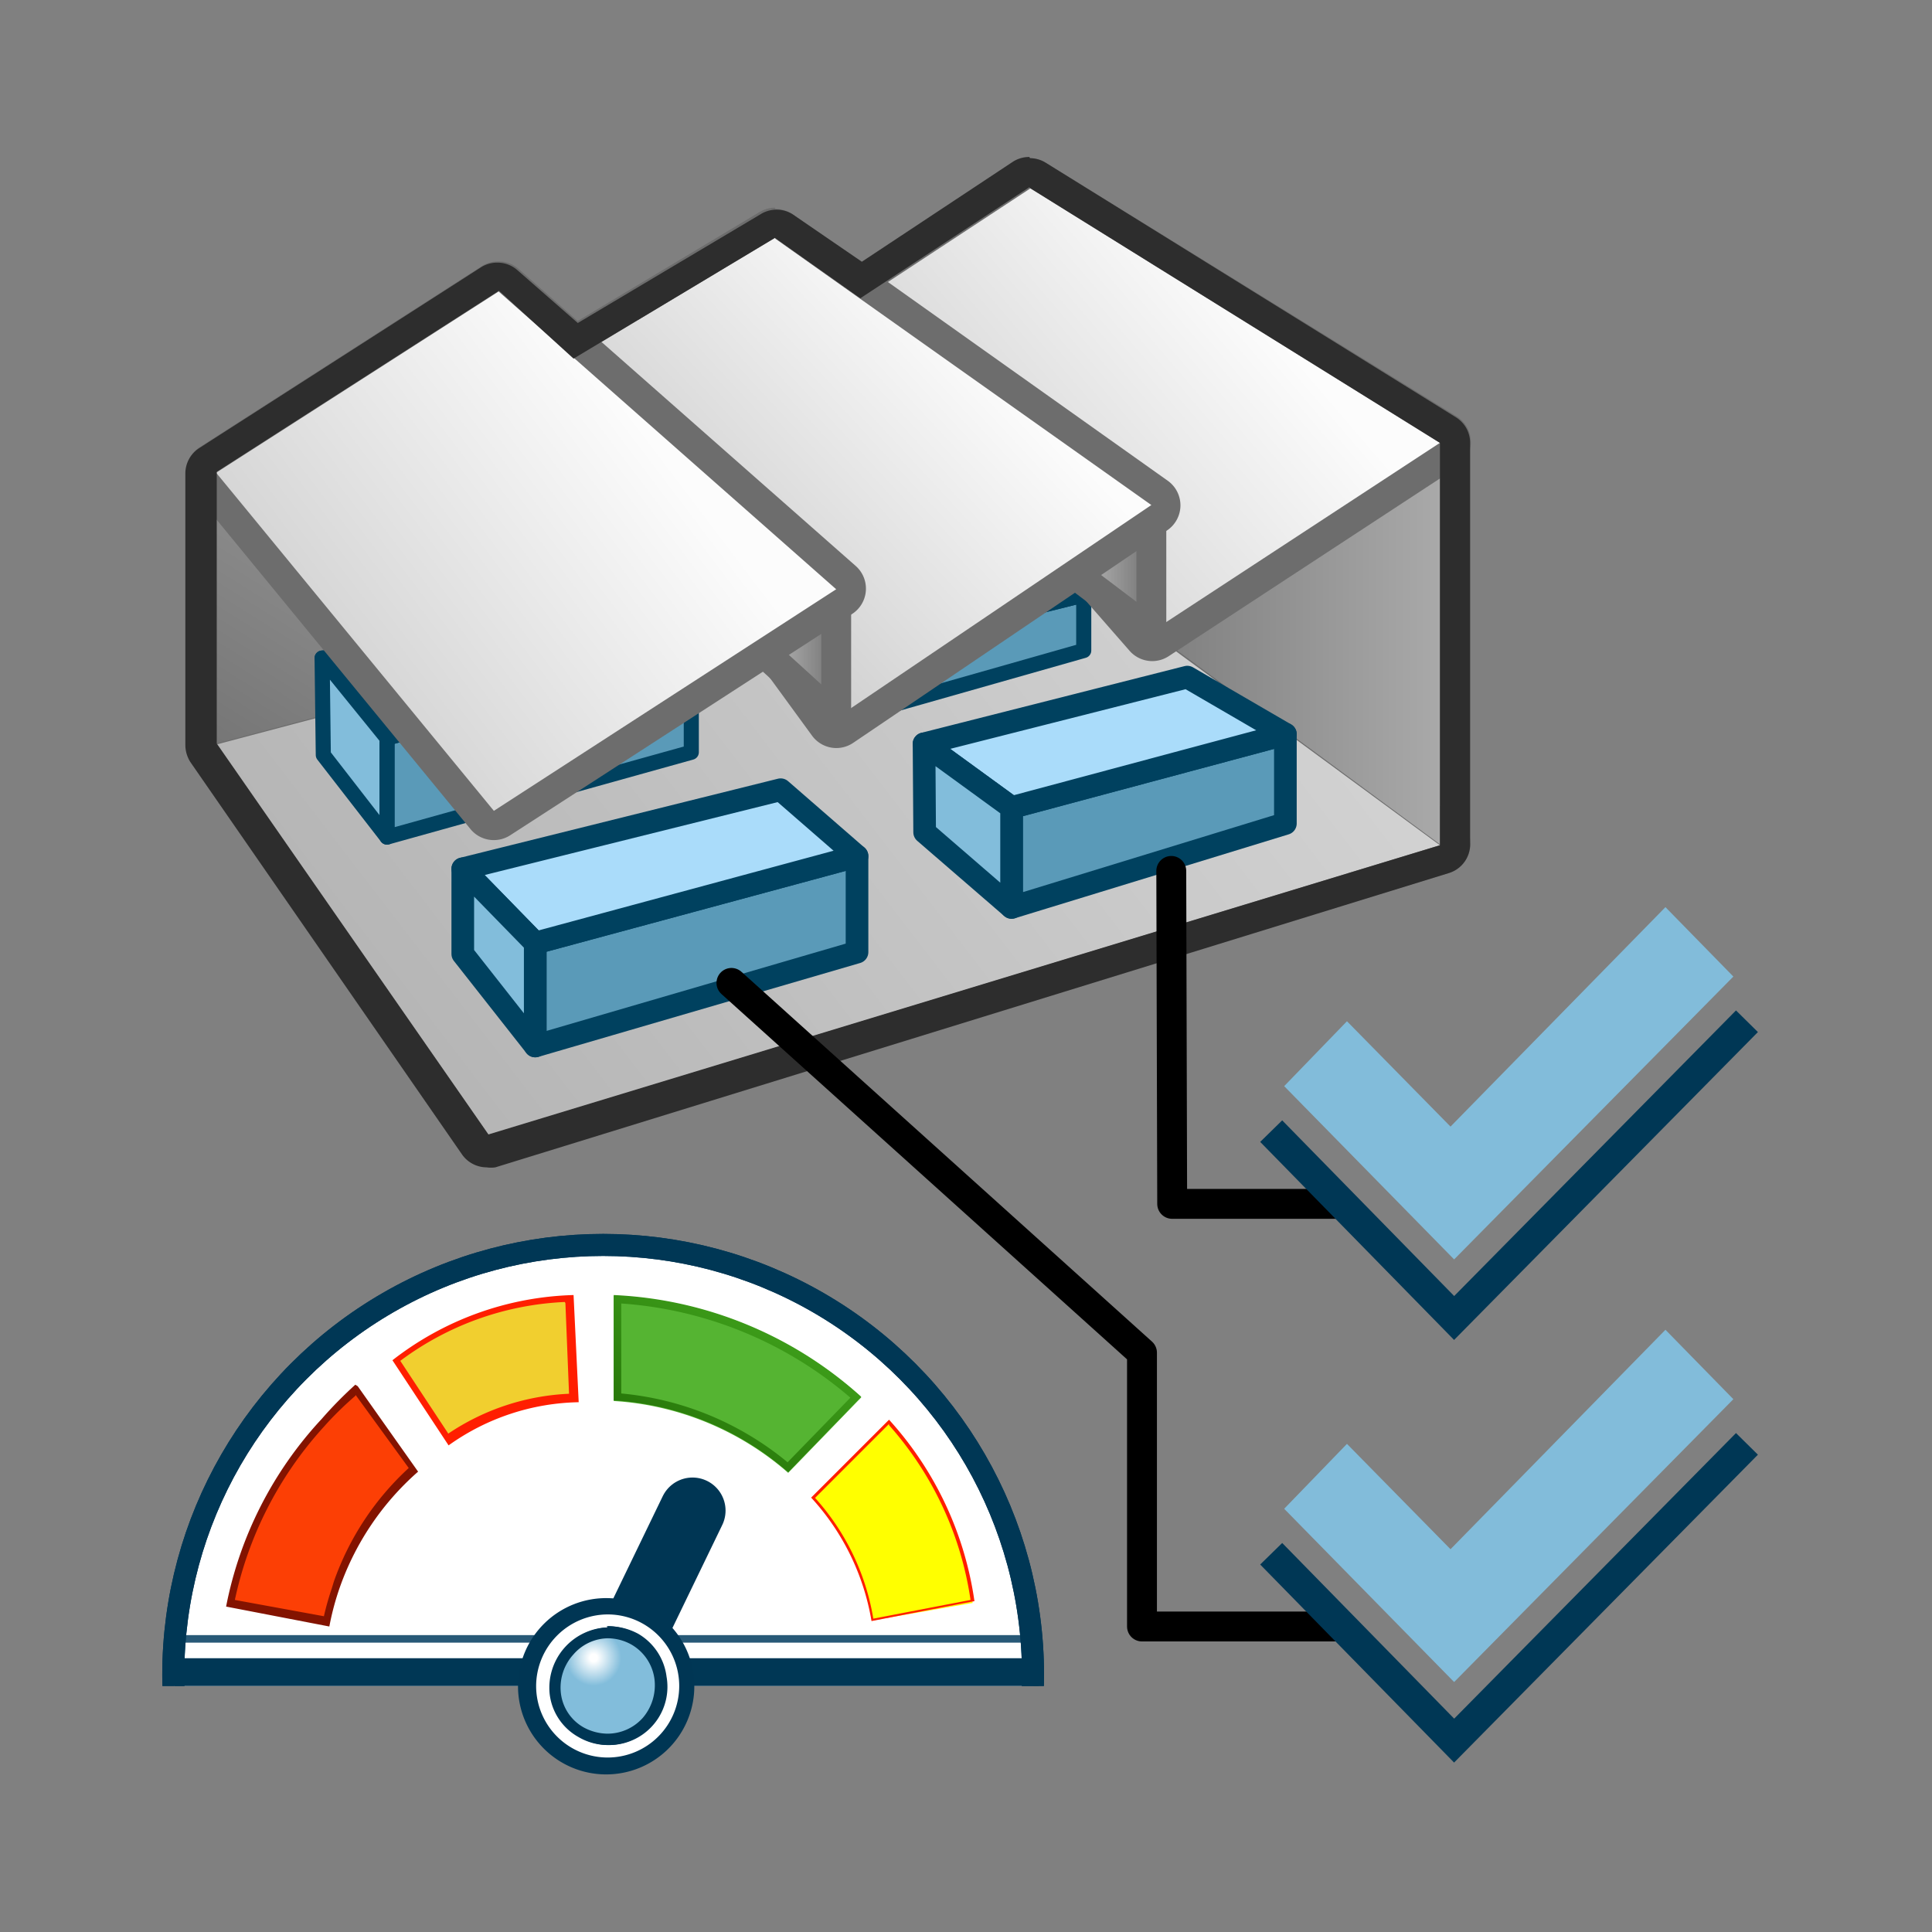 <svg xmlns="http://www.w3.org/2000/svg" xmlns:xlink="http://www.w3.org/1999/xlink" viewBox="0 0 64 64"><rect x="0" y="0" width="64" height="64" fill="#808080" stroke="none"/><defs><style>.cls-1,.cls-11,.cls-12,.cls-13,.cls-36,.cls-37{fill:none;}.cls-2{clip-path:url(#clip-path);}.cls-3{fill:#fff;}.cls-4{fill:url(#linear-gradient);}.cls-5{fill:#831300;}.cls-6{fill:url(#linear-gradient-2);}.cls-7{fill:#ff1e00;}.cls-8{fill:url(#linear-gradient-3);}.cls-9{fill:url(#linear-gradient-4);}.cls-10{fill:#ff0;}.cls-11,.cls-13,.cls-37{stroke:#003755;}.cls-11,.cls-12,.cls-13,.cls-14,.cls-37{stroke-miterlimit:10;}.cls-12{stroke:#285977;stroke-width:0.25px;}.cls-13{stroke-width:0.73px;}.cls-14{stroke:#003654;stroke-width:2.19px;fill:url(#linear-gradient-5);}.cls-14,.cls-21,.cls-22,.cls-23,.cls-26,.cls-27,.cls-28,.cls-29,.cls-31,.cls-33,.cls-36{stroke-linecap:round;}.cls-15{fill:#003654;}.cls-16{fill:url(#radial-gradient);}.cls-17{fill:url(#linear-gradient-6);}.cls-18{fill:#6d6d6d;}.cls-19{fill:url(#linear-gradient-7);}.cls-20{fill:url(#linear-gradient-8);}.cls-21,.cls-24,.cls-26{fill:#5a9ab8;}.cls-21,.cls-22,.cls-23,.cls-24,.cls-25,.cls-26,.cls-27,.cls-28,.cls-29{stroke:#00415f;}.cls-21,.cls-22,.cls-23,.cls-24,.cls-25,.cls-26,.cls-27,.cls-28,.cls-29,.cls-31,.cls-33,.cls-36{stroke-linejoin:round;}.cls-21,.cls-22,.cls-23,.cls-24,.cls-25{stroke-width:0.75px;}.cls-22{fill:#aadcfa;}.cls-23,.cls-25,.cls-27{fill:#82bddb;}.cls-26,.cls-27,.cls-28,.cls-29{stroke-width:0.5px;}.cls-28{fill:url(#linear-gradient-9);}.cls-29{fill:url(#linear-gradient-10);}.cls-30{fill:url(#linear-gradient-11);}.cls-31,.cls-33{stroke:#6d6d6d;}.cls-31,.cls-33,.cls-36{stroke-width:0.99px;}.cls-31{fill:url(#linear-gradient-12);}.cls-32{fill:url(#linear-gradient-13);}.cls-33{fill:url(#linear-gradient-14);}.cls-34{fill:url(#linear-gradient-15);}.cls-35{fill:#2d2d2d;}.cls-36{stroke:#000;}.cls-37{stroke-width:1.02px;}.cls-38{fill:#82bcda;}</style><clipPath id="clip-path"><polygon id="cadre" class="cls-1" points="34.8 55.85 20.1 55.85 5.22 55.85 5.22 39.33 20.1 39.33 34.8 39.33 34.8 55.85"/></clipPath><linearGradient id="linear-gradient" x1="7.63" y1="49.85" x2="13.71" y2="49.85" gradientUnits="userSpaceOnUse"><stop offset="0" stop-color="#fc3f05"/><stop offset="1" stop-color="#fc3f05"/></linearGradient><linearGradient id="linear-gradient-2" x1="13.11" y1="45.37" x2="18.98" y2="45.37" gradientUnits="userSpaceOnUse"><stop offset="0" stop-color="#f1cf2f"/><stop offset="1" stop-color="#f1cf2f"/></linearGradient><linearGradient id="linear-gradient-3" x1="22.62" y1="47.73" x2="24.87" y2="43.84" gradientUnits="userSpaceOnUse"><stop offset="0" stop-color="#55b432"/><stop offset="1" stop-color="#55b432"/></linearGradient><linearGradient id="linear-gradient-4" x1="22.62" y1="47.73" x2="24.87" y2="43.84" gradientUnits="userSpaceOnUse"><stop offset="0" stop-color="#28780a"/><stop offset="1" stop-color="#3c9b19"/></linearGradient><linearGradient id="linear-gradient-5" x1="20.8" y1="52.14" x2="32.11" y2="64.54" gradientUnits="userSpaceOnUse"><stop offset="0" stop-color="#f0f0f0"/><stop offset="1" stop-color="#b3b3b3"/></linearGradient><radialGradient id="radial-gradient" cx="50.36" cy="22.49" r="1.78" gradientTransform="matrix(0.97, 0.19, -0.19, 0.98, -24.91, 23.31)" gradientUnits="userSpaceOnUse"><stop offset="0.07" stop-color="#fff"/><stop offset="0.52" stop-color="#82bddb"/></radialGradient><linearGradient id="linear-gradient-6" x1="76.51" y1="-11.37" x2="12.47" y2="37.78" gradientUnits="userSpaceOnUse"><stop offset="0" stop-color="#fcfcfc"/><stop offset="1" stop-color="#b3b3b3"/></linearGradient><linearGradient id="linear-gradient-7" x1="23.03" y1="1.76" x2="7.75" y2="26.13" gradientUnits="userSpaceOnUse"><stop offset="0" stop-color="#c9c9c9"/><stop offset="1" stop-color="#737373"/></linearGradient><linearGradient id="linear-gradient-8" x1="36.86" y1="21.32" x2="66.04" y2="21.32" gradientUnits="userSpaceOnUse"><stop offset="0" stop-color="#787878"/><stop offset="1" stop-color="#fcfcfc"/></linearGradient><linearGradient id="linear-gradient-9" x1="26.11" y1="19.81" x2="35.9" y2="19.81" gradientUnits="userSpaceOnUse"><stop offset="0.1" stop-color="#195a72"/><stop offset="0.5" stop-color="#5a9cb5"/><stop offset="1" stop-color="#93d2f0"/></linearGradient><linearGradient id="linear-gradient-10" x1="6.3" y1="22.32" x2="18.52" y2="22.32" xlink:href="#linear-gradient-9"/><linearGradient id="linear-gradient-11" x1="41.14" y1="9.69" x2="25.29" y2="23.26" xlink:href="#linear-gradient-6"/><linearGradient id="linear-gradient-12" x1="35.26" y1="18.82" x2="38.14" y2="18.82" xlink:href="#linear-gradient-7"/><linearGradient id="linear-gradient-13" x1="32.01" y1="11.13" x2="17.82" y2="24.28" xlink:href="#linear-gradient-6"/><linearGradient id="linear-gradient-14" x1="24.94" y1="21.66" x2="27.7" y2="21.66" xlink:href="#linear-gradient-7"/><linearGradient id="linear-gradient-15" x1="21.54" y1="14.48" x2="2.83" y2="28.67" xlink:href="#linear-gradient-6"/></defs><g id="Layer_81_copy" data-name="Layer 81 copy"><g class="cls-2"><circle id="fond_crc" data-name="fond crc" class="cls-3" cx="20" cy="55.48" r="14.24"/><g id="ROUE_OK" data-name="ROUE OK"><g id="ROUGE_OK_" data-name="ROUGE  **OK *"><path class="cls-4" d="M7.63,53.06a12.53,12.53,0,0,1,3-5.94l.1-.08a14.29,14.29,0,0,1,1.05-1l1.91,2.63a9.13,9.13,0,0,0-2.57,3.89l-.06.11a9.9,9.9,0,0,0-.28,1Z"/><path class="cls-5" d="M11.78,46.21l1.76,2.42a9.27,9.27,0,0,0-2.48,3.76h0l-.07.23a9.22,9.22,0,0,0-.26.92L7.78,53a12.33,12.33,0,0,1,2.87-5.65h0l.18-.2a11.4,11.4,0,0,1,.94-.91m0-.37A13.48,13.48,0,0,0,10.66,47h0a12.68,12.68,0,0,0-3.17,6.22l3.42.66a8.92,8.92,0,0,1,.29-1.13h0a9.13,9.13,0,0,1,2.65-4l-2-2.83Z"/></g><g id="_10_A_2" data-name="10  ** A  2"><path class="cls-6" d="M13.11,45.09A9.93,9.93,0,0,1,18.85,43L19,46.33a7.64,7.64,0,0,0-4.14,1.38Z"/><path class="cls-7" d="M18.73,43.17l.12,3a7.77,7.77,0,0,0-4,1.32l-1.59-2.41a9.82,9.82,0,0,1,5.45-1.95M19,42.9a10.2,10.2,0,0,0-6,2.16l1.86,2.82a7.64,7.64,0,0,1,4.31-1.43L19,42.9Z"/></g><g id="vert_ok" data-name="vert ok"><path class="cls-8" d="M28.53,46.29a13.1,13.1,0,0,0-8.2-3.37v3.49a9.68,9.68,0,0,1,5.78,2.38Z"/><path class="cls-9" d="M20.58,43.18a13,13,0,0,1,7.59,3.12l-2.08,2.14a10.09,10.09,0,0,0-5.51-2.28v-3m-.25-.26v3.49a9.68,9.68,0,0,1,5.78,2.38l2.42-2.5a13.1,13.1,0,0,0-8.2-3.37Z"/></g><g id="_2_A4" data-name="2** A4"><path class="cls-10" d="M28.9,53.68a8,8,0,0,0-2-4.06l2.59-2.52a11.67,11.67,0,0,1,2.73,6Z"/><path class="cls-7" d="M29.45,47.21A11.14,11.14,0,0,1,32.15,53l-3.22.62a7.9,7.9,0,0,0-1.93-4l2.45-2.45m0-.14-2.58,2.58a8,8,0,0,1,2,4.09l3.41-.66a11.32,11.32,0,0,0-2.82-6Z"/></g></g><polyline id="cadre-2" data-name="cadre" class="cls-11" points="34.41 55.43 20.1 55.43 5.79 55.43"/><polyline id="cadre-3" data-name="cadre" class="cls-12" points="34.41 54.29 20.1 54.29 5.79 54.29"/><circle id="cercle_contour" data-name="cercle contour" class="cls-13" cx="19.98" cy="55.48" r="14.24"/><circle id="cercle_contour-2" data-name="cercle contour" class="cls-13" cx="19.98" cy="55.48" r="14.24"/></g><g id="aiguille"><line id="aiguille-2" data-name="aiguille" class="cls-14" x1="20.13" y1="55.85" x2="22.94" y2="50.04"/><g id="M1gd"><circle class="cls-3" cx="20.13" cy="55.85" r="2.64"/><path class="cls-15" d="M20.13,53.48a2.37,2.37,0,1,1-2.37,2.37,2.38,2.38,0,0,1,2.37-2.37m0-.54A2.92,2.92,0,1,0,23,55.85a2.91,2.91,0,0,0-2.91-2.91Z"/></g><g id="M2_S1" data-name="M2 S1"><path class="cls-16" d="M20.13,57.64a1.84,1.84,0,0,1-.9-.24,1.76,1.76,0,0,1-.86-1.29,1.83,1.83,0,0,1,.44-1.45,1.75,1.75,0,0,1,1.31-.59,1.84,1.84,0,0,1,.9.24,1.69,1.69,0,0,1,.86,1.28A1.83,1.83,0,0,1,21.44,57,1.74,1.74,0,0,1,20.13,57.64Z"/><path class="cls-15" d="M20.12,54.23h0a1.72,1.72,0,0,1,.82.21,1.58,1.58,0,0,1,.78,1.17,1.67,1.67,0,0,1-.4,1.33,1.6,1.6,0,0,1-1.19.54,1.74,1.74,0,0,1-.82-.22,1.59,1.59,0,0,1-.78-1.17,1.63,1.63,0,0,1,.4-1.32,1.58,1.58,0,0,1,1.19-.54m0-.32a2,2,0,0,0-1.91,2.22,1.88,1.88,0,0,0,.95,1.41,1.93,1.93,0,0,0,2.88-2,1.92,1.92,0,0,0-.94-1.42,2.1,2.1,0,0,0-1-.25Z"/></g><g id="M2_S1-2" data-name="M2 S1"><path class="cls-15" d="M20.12,54.27h0a1.62,1.62,0,0,1,.8.21,1.55,1.55,0,0,1,.76,1.14,1.66,1.66,0,0,1-.39,1.29,1.57,1.57,0,0,1-1.16.52,1.68,1.68,0,0,1-.8-.21,1.5,1.5,0,0,1-.75-1.13A1.63,1.63,0,0,1,19,54.8a1.54,1.54,0,0,1,1.16-.53m0-.36a2,2,0,0,0-1.91,2.22,1.88,1.88,0,0,0,.95,1.41,1.93,1.93,0,0,0,2.88-2,1.92,1.92,0,0,0-.94-1.42,2.1,2.1,0,0,0-1-.25Z"/></g></g></g><g id="Usine_ok_2" data-name="Usine ok 2"><path class="cls-17" d="M16.18,38.07a.52.52,0,0,1-.41-.21l-9-12.95a.51.51,0,0,1-.06-.45A.5.5,0,0,1,7,24.15l26.43-7,.13,0a.53.53,0,0,1,.29.1L48,27.57a.51.51,0,0,1-.15.88l-31.53,9.6Z"/><path class="cls-18" d="M33.59,17.63,47.7,28l-31.52,9.6-9-12.94,26.43-7m0-1a1.15,1.15,0,0,0-.26,0l-26.43,7a1,1,0,0,0-.56,1.53l9,12.94a1,1,0,0,0,.81.42,1,1,0,0,0,.29,0L48,28.92a1,1,0,0,0,.69-.78,1,1,0,0,0-.39-1L34.17,16.83a1,1,0,0,0-.58-.19Z"/><polygon class="cls-19" points="7.16 15.7 7.16 24.63 17.56 21.88 7.16 15.7"/><polygon class="cls-20" points="47.7 14.67 47.7 27.97 32.07 16.44 47.7 14.67"/><polygon class="cls-21" points="42.58 24.32 42.58 27.28 33.51 30.06 33.51 26.75 42.58 24.32"/><polygon class="cls-22" points="30.61 24.64 33.51 26.75 42.58 24.32 39.33 22.43 30.61 24.64"/><polygon class="cls-23" points="30.61 24.64 30.63 27.57 33.51 30.06 33.51 26.75 30.61 24.64"/><polygon class="cls-24" points="28.39 28.36 17.73 31.24 17.73 34.65 28.39 31.54 28.39 28.36"/><polygon class="cls-22" points="25.86 26.16 15.33 28.78 17.73 31.24 28.39 28.36 25.86 26.16"/><polygon class="cls-25" points="17.73 34.65 17.73 31.24 15.33 28.78 15.33 31.6 17.73 34.65"/><polygon class="cls-26" points="28.3 23.71 35.9 21.55 35.9 19.71 28.22 21.62 28.3 23.71"/><polygon class="cls-27" points="26.11 19.44 28.22 21.5 28.22 23.71 26.11 21.27 26.11 19.44"/><polygon class="cls-28" points="33.41 18.01 35.9 19.71 28.22 21.62 26.11 19.44 33.41 18.01"/><polygon class="cls-26" points="22.9 21.64 22.9 24.92 12.82 27.73 12.82 24.45 22.9 21.64"/><polygon class="cls-29" points="10.67 21.8 12.82 24.45 22.9 21.64 21.51 20.2 10.67 21.8"/><polygon class="cls-27" points="12.82 27.73 10.71 25.01 10.67 21.8 12.82 24.45 12.82 27.73"/><path class="cls-30" d="M38.14,21.42a.5.5,0,0,1-.37-.17l-9.63-11a.53.53,0,0,1-.12-.4.49.49,0,0,1,.22-.34l5.61-3.69a.5.5,0,0,1,.27-.08.5.5,0,0,1,.26.08L48,14.25a.49.49,0,0,1,.23.41.5.5,0,0,1-.22.42l-9.57,6.26A.45.45,0,0,1,38.14,21.42Z"/><path class="cls-18" d="M34.12,6.23,47.7,14.67l-9.56,6.26-9.62-11,5.6-3.68m0-1a1,1,0,0,0-.55.16L28,9.08a1,1,0,0,0-.2,1.48l9.62,11a1,1,0,0,0,.75.34,1,1,0,0,0,.54-.16l9.57-6.27a1,1,0,0,0,0-1.66L34.64,5.39a1,1,0,0,0-.52-.15Z"/><polygon class="cls-31" points="38.14 16.72 38.14 20.93 35.26 18.75 38.14 16.72"/><path class="cls-32" d="M27.7,24.29a.52.52,0,0,1-.4-.21L18.62,12.17a.49.49,0,0,1,.15-.72l6.67-4a.47.47,0,0,1,.25-.07.52.52,0,0,1,.29.09l12.45,8.82a.51.51,0,0,1,.21.41.53.53,0,0,1-.22.4L28,24.2A.47.47,0,0,1,27.7,24.29Z"/><path class="cls-18" d="M25.69,7.91l12.45,8.82L27.7,23.79,19,11.88l6.67-4m0-1a1,1,0,0,0-.5.14l-6.68,4a1,1,0,0,0-.46.65,1,1,0,0,0,.17.78L26.9,24.37a1,1,0,0,0,.8.41,1,1,0,0,0,.56-.17l10.43-7.06a1,1,0,0,0,0-1.62L26.27,7.11a1,1,0,0,0-.58-.19Z"/><polygon class="cls-33" points="27.7 19.52 27.7 23.79 24.93 21.27 27.7 19.52"/><path class="cls-34" d="M16.36,27.36a.53.53,0,0,1-.39-.18L6.78,16a.52.52,0,0,1-.11-.4.47.47,0,0,1,.22-.33l9.35-6a.56.56,0,0,1,.27-.08.46.46,0,0,1,.33.13L28,19.15a.49.49,0,0,1,.17.41.52.52,0,0,1-.23.38L16.63,27.28A.56.56,0,0,1,16.36,27.36Z"/><path class="cls-18" d="M16.51,9.65,27.7,19.52,16.36,26.86l-9.2-11.2,9.35-6m0-1a1,1,0,0,0-.54.15l-9.35,6a1,1,0,0,0-.44.68,1,1,0,0,0,.22.78l9.19,11.2a1,1,0,0,0,1.31.2l11.34-7.34a1,1,0,0,0,.12-1.57L17.17,8.9a1,1,0,0,0-.66-.24Z"/><path class="cls-35" d="M34.12,6.23,47.7,14.67V28L16.18,37.58l-9-12.95v-9l9.35-6L19,11.88l6.67-4,2.83,2,5.6-3.68m0-1a1,1,0,0,0-.55.16l-5,3.31L26.26,7.1a1,1,0,0,0-1.07,0l-6.05,3.6-2-1.75a1,1,0,0,0-.66-.25,1,1,0,0,0-.54.15l-9.35,6a1,1,0,0,0-.45.83v9a1.06,1.06,0,0,0,.17.57l9,13a1,1,0,0,0,.81.42,1,1,0,0,0,.29,0L48,28.92a1,1,0,0,0,.7-1V14.67a1,1,0,0,0-.46-.84L34.64,5.39a1,1,0,0,0-.52-.15Z"/></g><g id="LINK_ok_" data-name="LINK  ok ***"><polyline class="cls-36" points="44.32 39.88 38.83 39.88 38.8 28.85"/><polyline class="cls-36" points="44.32 53.88 37.83 53.88 37.83 44.81 24.23 32.56"/></g><g id="CHECK_ok_copy_2" data-name="CHECK ok *** copy 2"><polyline id="Activate" class="cls-37" points="42.11 51.47 48.17 57.66 57.87 47.83"/><polygon id="DeActivate" class="cls-38" points="48.05 51.32 44.62 47.83 42.54 49.98 48.17 55.72 57.42 46.35 55.17 44.05 48.05 51.32"/></g><g id="CHECK_ok_copy_3" data-name="CHECK ok *** copy 3"><polyline id="Activate-2" data-name="Activate" class="cls-37" points="42.11 37.47 48.17 43.66 57.87 33.83"/><polygon id="DeActivate-2" data-name="DeActivate" class="cls-38" points="48.05 37.32 44.62 33.83 42.54 35.98 48.17 41.72 57.42 32.35 55.17 30.05 48.05 37.32"/></g></svg>